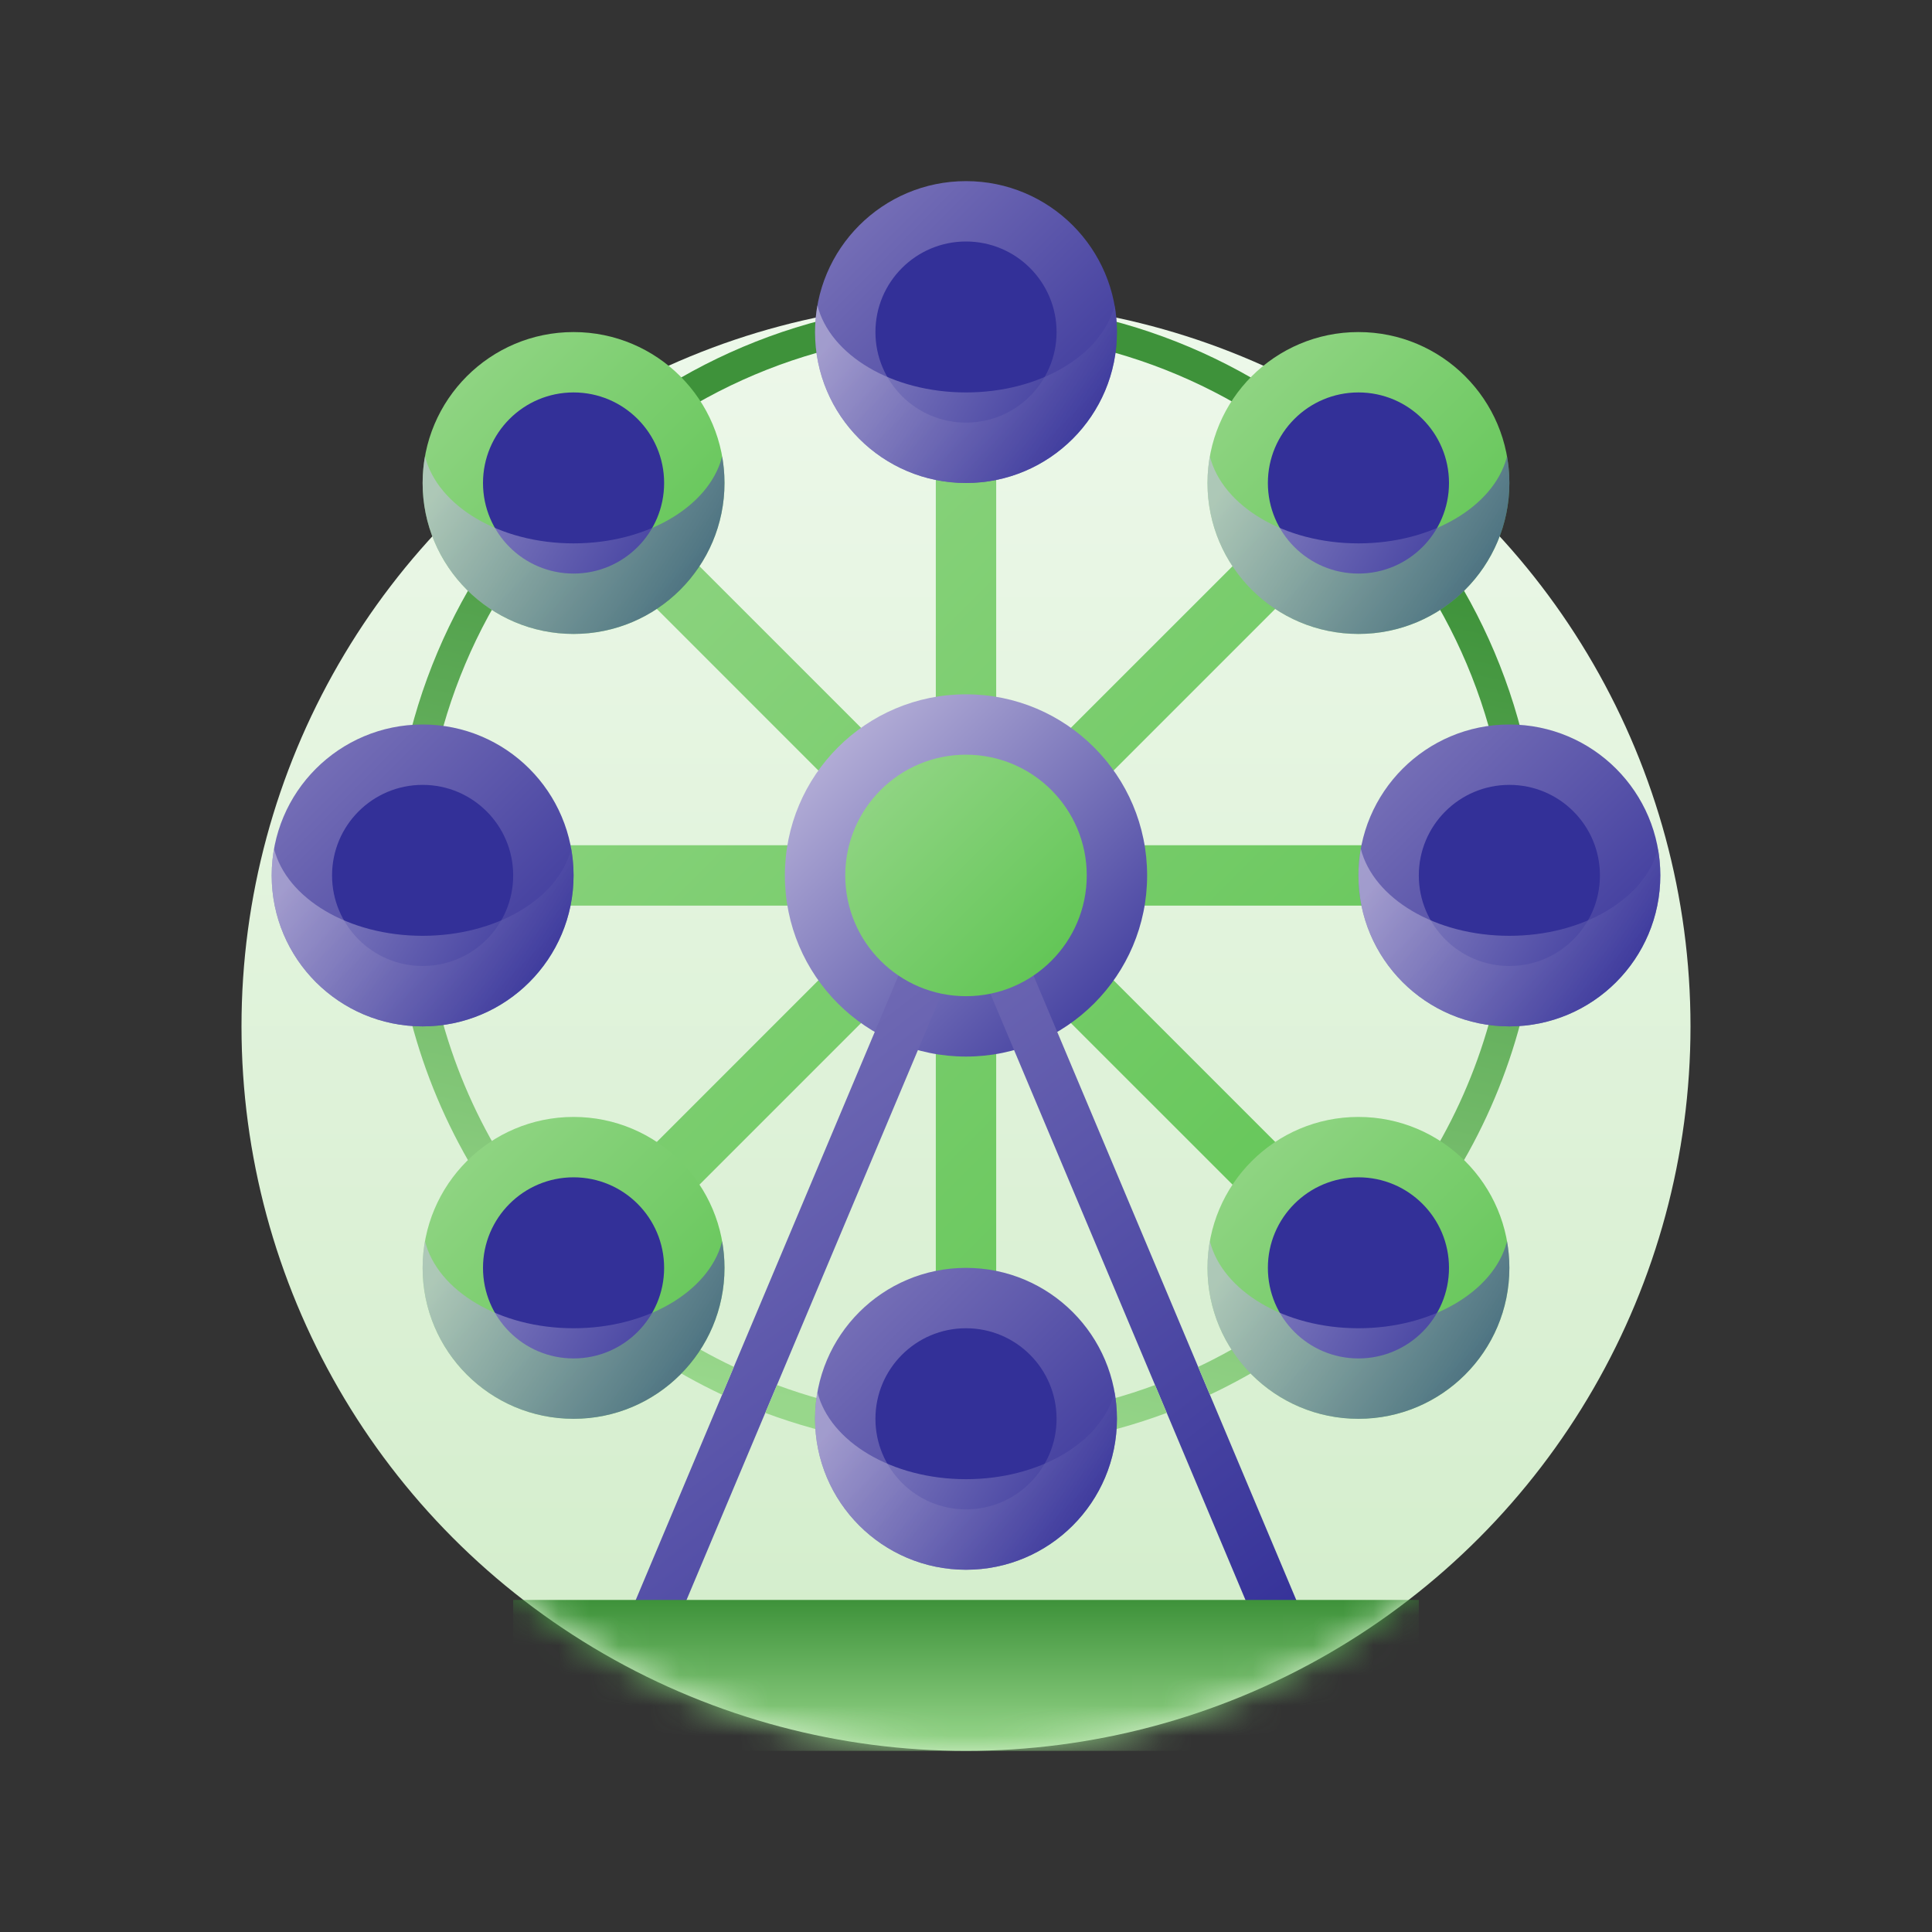 <?xml version="1.0" encoding="UTF-8"?>
<svg width="64px" height="64px" viewBox="0 0 64 64" version="1.1" xmlns="http://www.w3.org/2000/svg" xmlns:xlink="http://www.w3.org/1999/xlink">
    <rect x="0" y="0" width="64" height="64" fill="#333333" stroke="none"/>
    <title>icon / entertainment</title>
    <defs>
        <linearGradient x1="50%" y1="0%" x2="50%" y2="100%" id="linearGradient-1">
            <stop stop-color="#EDF8EA" offset="0%"></stop>
            <stop stop-color="#D2EDCA" offset="100%"></stop>
        </linearGradient>
        <circle id="path-2" cx="24" cy="24" r="24"></circle>
        <linearGradient x1="-1.77635684e-13%" y1="1.66533454e-13%" x2="100%" y2="100%" id="linearGradient-4">
            <stop stop-color="#98D78B" offset="0%"></stop>
            <stop stop-color="#5AC34E" offset="100%"></stop>
        </linearGradient>
        <linearGradient x1="-1.42941214e-13%" y1="1.04083409e-14%" x2="100%" y2="100%" id="linearGradient-5">
            <stop stop-color="#C7C1E0" offset="0%"></stop>
            <stop stop-color="#333098" offset="100%"></stop>
        </linearGradient>
        <linearGradient x1="20.031%" y1="1.04083409e-14%" x2="79.969%" y2="100%" id="linearGradient-6">
            <stop stop-color="#7F78BB" offset="0%"></stop>
            <stop stop-color="#333098" offset="100%"></stop>
        </linearGradient>
        <linearGradient x1="50%" y1="1.37667655e-12%" x2="50%" y2="100%" id="linearGradient-7">
            <stop stop-color="#3E923A" offset="0%"></stop>
            <stop stop-color="#98D78B" offset="100%"></stop>
        </linearGradient>
        <linearGradient x1="61.325%" y1="17.682%" x2="44.309%" y2="97.734%" id="linearGradient-8">
            <stop stop-color="#3E923A" offset="0%"></stop>
            <stop stop-color="#98D78B" offset="100%"></stop>
        </linearGradient>
        <linearGradient x1="-1.42941214e-13%" y1="1.04083409e-14%" x2="100%" y2="100%" id="linearGradient-9">
            <stop stop-color="#7F78BB" offset="0%"></stop>
            <stop stop-color="#333098" offset="100%"></stop>
        </linearGradient>
        <linearGradient x1="-1.42941214e-13%" y1="32.684%" x2="100%" y2="67.316%" id="linearGradient-10">
            <stop stop-color="#C7C1E0" offset="0%"></stop>
            <stop stop-color="#333098" offset="100%"></stop>
        </linearGradient>
    </defs>
    <g id="icon-/-entertainment" stroke="none" stroke-width="1" fill="none" fill-rule="evenodd">
        <g id="Group-4" transform="translate(8, 10)">
            <mask id="mask-3" fill="white">
                <use xlink:href="#path-2"></use>
            </mask>
            <use id="Oval" fill="url(#linearGradient-1)" xlink:href="#path-2"></use>
            <g id="Group-2" mask="url(#mask-3)">
                <g transform="translate(6, 1)">
                    <path d="M19,0 L19,15.584 L30.021,4.565 L31.435,5.979 L20.414,17 L36,17 L36,19 L20.415,19 L31.435,30.021 L30.021,31.435 L19,20.415 L19,36 L17,36 L17,20.414 L5.979,31.435 L4.565,30.021 L15.584,19 L0,19 L0,17 L15.585,17 L4.565,5.979 L5.979,4.565 L17,15.585 L17,0 L19,0 Z" id="Combined-Shape" fill="url(#linearGradient-4)"></path>
                    <circle id="Oval" fill="url(#linearGradient-5)" cx="18" cy="18" r="6"></circle>
                    <path d="M18,16 L30,44.52 L30,47 L29.361,47 L18,20 L6.639,47 L6,47 L6,44.52 L18,16 Z" id="Combined-Shape" fill="url(#linearGradient-6)"></path>
                    <circle id="Oval-Copy-2" fill="url(#linearGradient-4)" cx="18" cy="18" r="4"></circle>
                    <rect id="Rectangle" fill="url(#linearGradient-7)" x="3" y="42" width="30" height="5"></rect>
                </g>
            </g>
        </g>
        <path d="M38.262,45.881 L38.65,46.804 C36.58,47.577 34.339,48 32,48 C29.661,48 27.421,47.577 25.351,46.804 L25.739,45.881 C27.689,46.605 29.798,47 32,47 C34.202,47 36.312,46.605 38.262,45.881 Z M32,10 C42.493,10 51,18.507 51,29 C51,36.604 46.533,43.165 40.08,46.201 L39.691,45.279 C45.785,42.395 50,36.189 50,29 C50,19.059 41.941,11 32,11 C22.059,11 14,19.059 14,29 C14,36.19 18.215,42.395 24.31,45.279 L23.921,46.202 C17.468,43.166 13,36.605 13,29 C13,18.507 21.507,10 32,10 Z" id="Combined-Shape" fill="url(#linearGradient-8)"></path>
        <g id="Group" transform="translate(27, 6)">
            <circle id="Oval-Copy" fill="url(#linearGradient-9)" cx="5" cy="5" r="5"></circle>
            <circle id="Oval-Copy-6" fill="#333098" cx="5" cy="5" r="3"></circle>
            <path d="M9.922,4.115 C9.973,4.402 10,4.698 10,5 C10,7.761 7.761,10 5,10 C2.239,10 0,7.761 0,5 C0,4.698 0.027,4.402 0.078,4.115 C0.493,5.755 2.539,7 5,7 C7.437,7 9.466,5.78 9.91,4.165 Z" id="Combined-Shape" fill="url(#linearGradient-10)" opacity="0.6"></path>
        </g>
        <g id="Group-Copy-3" transform="translate(27, 42)">
            <circle id="Oval-Copy" fill="url(#linearGradient-9)" cx="5" cy="5" r="5"></circle>
            <circle id="Oval-Copy-6" fill="#333098" cx="5" cy="5" r="3"></circle>
            <path d="M9.922,4.115 C9.973,4.402 10,4.698 10,5 C10,7.761 7.761,10 5,10 C2.239,10 0,7.761 0,5 C0,4.698 0.027,4.402 0.078,4.115 C0.493,5.755 2.539,7 5,7 C7.437,7 9.466,5.78 9.91,4.165 Z" id="Combined-Shape" fill="url(#linearGradient-10)" opacity="0.6"></path>
        </g>
        <g id="Group-Copy" transform="translate(14, 11)">
            <circle id="Oval-Copy" fill="url(#linearGradient-4)" cx="5" cy="5" r="5"></circle>
            <circle id="Oval-Copy-6" fill="#333098" cx="5" cy="5" r="3"></circle>
            <path d="M9.922,4.115 C9.973,4.402 10,4.698 10,5 C10,7.761 7.761,10 5,10 C2.239,10 0,7.761 0,5 C0,4.698 0.027,4.402 0.078,4.115 C0.493,5.755 2.539,7 5,7 C7.437,7 9.466,5.78 9.91,4.165 Z" id="Combined-Shape" fill="url(#linearGradient-10)" opacity="0.6"></path>
        </g>
        <g id="Group-Copy-4" transform="translate(9, 24)">
            <circle id="Oval-Copy" fill="url(#linearGradient-9)" cx="5" cy="5" r="5"></circle>
            <circle id="Oval-Copy-6" fill="#333098" cx="5" cy="5" r="3"></circle>
            <path d="M9.922,4.115 C9.973,4.402 10,4.698 10,5 C10,7.761 7.761,10 5,10 C2.239,10 0,7.761 0,5 C0,4.698 0.027,4.402 0.078,4.115 C0.493,5.755 2.539,7 5,7 C7.437,7 9.466,5.78 9.91,4.165 Z" id="Combined-Shape" fill="url(#linearGradient-10)" opacity="0.6"></path>
        </g>
        <g id="Group-Copy-5" transform="translate(45, 24)">
            <circle id="Oval-Copy" fill="url(#linearGradient-9)" cx="5" cy="5" r="5"></circle>
            <circle id="Oval-Copy-6" fill="#333098" cx="5" cy="5" r="3"></circle>
            <path d="M9.922,4.115 C9.973,4.402 10,4.698 10,5 C10,7.761 7.761,10 5,10 C2.239,10 0,7.761 0,5 C0,4.698 0.027,4.402 0.078,4.115 C0.493,5.755 2.539,7 5,7 C7.437,7 9.466,5.78 9.91,4.165 Z" id="Combined-Shape" fill="url(#linearGradient-10)" opacity="0.6"></path>
        </g>
        <g id="Group-Copy-6" transform="translate(40, 37)">
            <circle id="Oval-Copy" fill="url(#linearGradient-4)" cx="5" cy="5" r="5"></circle>
            <circle id="Oval-Copy-6" fill="#333098" cx="5" cy="5" r="3"></circle>
            <path d="M9.922,4.115 C9.973,4.402 10,4.698 10,5 C10,7.761 7.761,10 5,10 C2.239,10 0,7.761 0,5 C0,4.698 0.027,4.402 0.078,4.115 C0.493,5.755 2.539,7 5,7 C7.437,7 9.466,5.78 9.91,4.165 Z" id="Combined-Shape" fill="url(#linearGradient-10)" opacity="0.6"></path>
        </g>
        <g id="Group-Copy-7" transform="translate(14, 37)">
            <circle id="Oval-Copy" fill="url(#linearGradient-4)" cx="5" cy="5" r="5"></circle>
            <circle id="Oval-Copy-6" fill="#333098" cx="5" cy="5" r="3"></circle>
            <path d="M9.922,4.115 C9.973,4.402 10,4.698 10,5 C10,7.761 7.761,10 5,10 C2.239,10 0,7.761 0,5 C0,4.698 0.027,4.402 0.078,4.115 C0.493,5.755 2.539,7 5,7 C7.437,7 9.466,5.78 9.91,4.165 Z" id="Combined-Shape" fill="url(#linearGradient-10)" opacity="0.6"></path>
        </g>
        <g id="Group-Copy-2" transform="translate(40, 11)">
            <circle id="Oval-Copy" fill="url(#linearGradient-4)" cx="5" cy="5" r="5"></circle>
            <circle id="Oval-Copy-6" fill="#333098" cx="5" cy="5" r="3"></circle>
            <path d="M9.922,4.115 C9.973,4.402 10,4.698 10,5 C10,7.761 7.761,10 5,10 C2.239,10 0,7.761 0,5 C0,4.698 0.027,4.402 0.078,4.115 C0.493,5.755 2.539,7 5,7 C7.437,7 9.466,5.78 9.91,4.165 Z" id="Combined-Shape" fill="url(#linearGradient-10)" opacity="0.6"></path>
        </g>
    </g>
</svg>